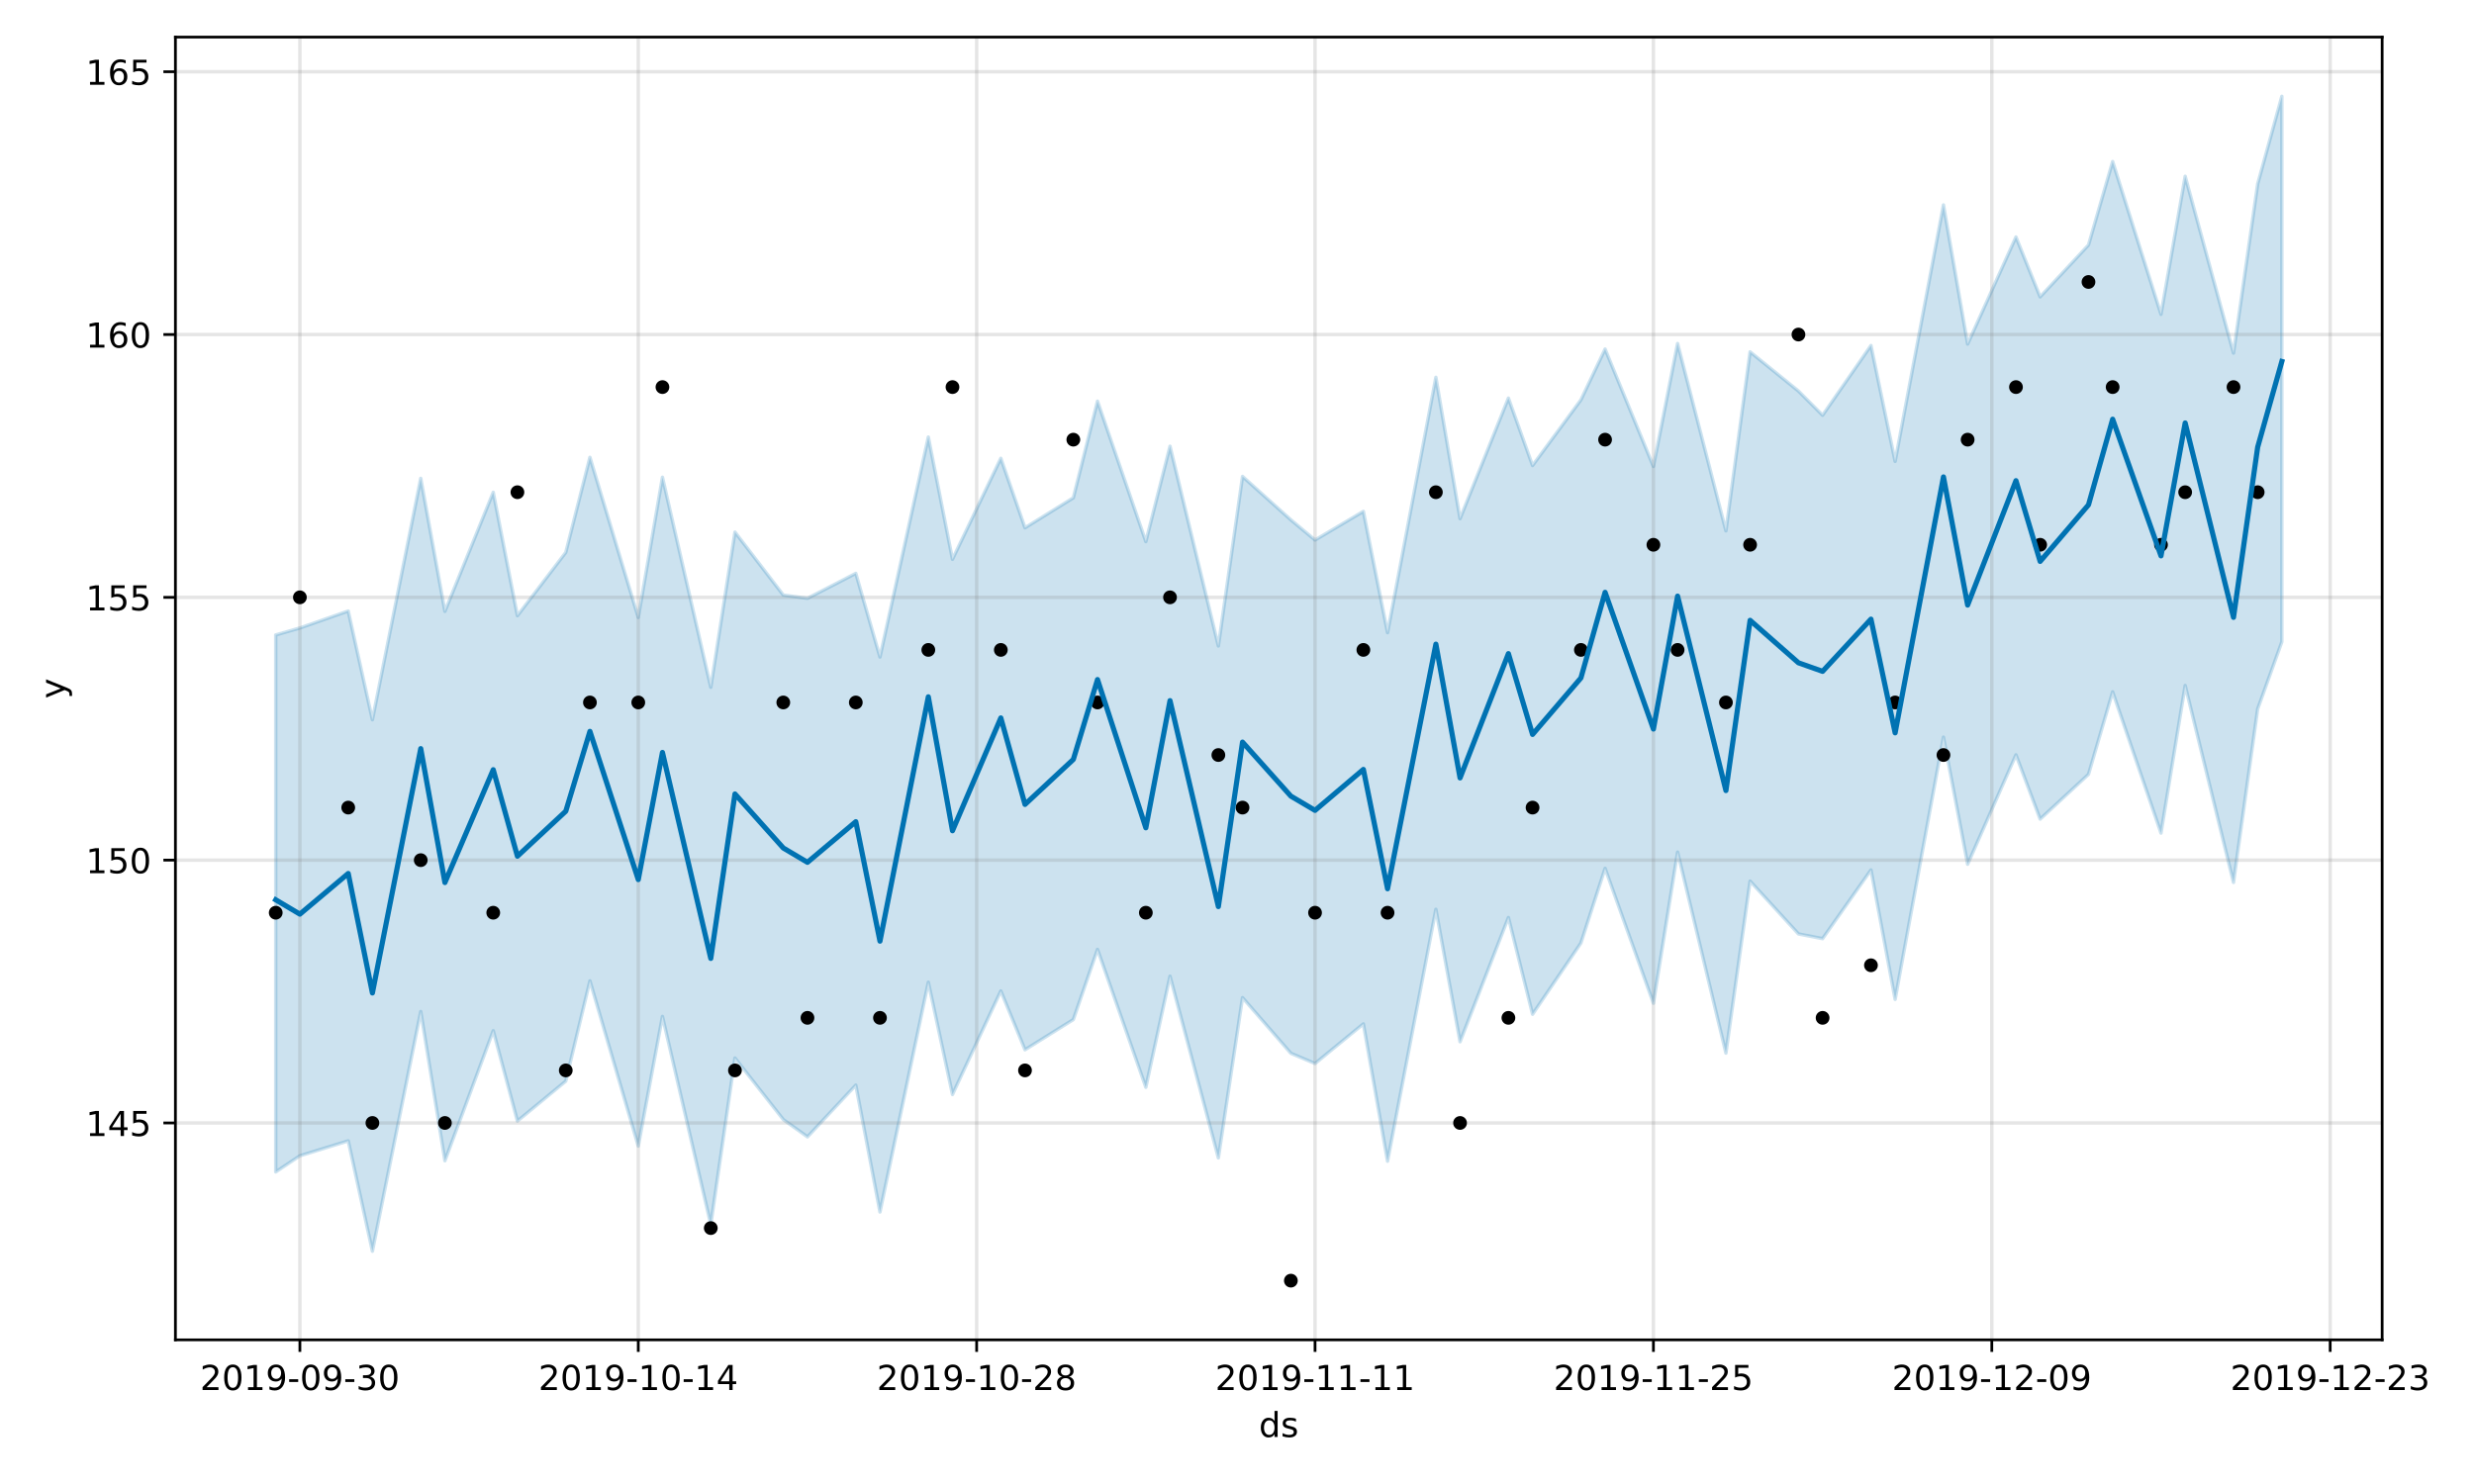 <?xml version="1.0" encoding="utf-8" standalone="no"?>
<!DOCTYPE svg PUBLIC "-//W3C//DTD SVG 1.1//EN"
  "http://www.w3.org/Graphics/SVG/1.1/DTD/svg11.dtd">
<!-- Created with matplotlib (https://matplotlib.org/) -->
<svg height="432pt" version="1.1" viewBox="0 0 720 432" width="720pt" xmlns="http://www.w3.org/2000/svg" xmlns:xlink="http://www.w3.org/1999/xlink">
 <defs>
  <style type="text/css">
*{stroke-linecap:butt;stroke-linejoin:round;}
  </style>
 </defs>
 <g id="figure_1">
  <g id="patch_1">
   <path d="M 0 432 
L 720 432 
L 720 0 
L 0 0 
z
" style="fill:#ffffff;"/>
  </g>
  <g id="axes_1">
   <g id="patch_2">
    <path d="M 51.05 390.04 
L 693.27 390.04 
L 693.27 10.8 
L 51.05 10.8 
z
" style="fill:#ffffff;"/>
   </g>
   <g id="PolyCollection_1">
    <defs>
     <path d="M 80.242 -247.164 
L 80.242 -90.852 
L 87.276 -95.541 
L 101.344 -99.884 
L 108.379 -67.766 
L 122.447 -137.54 
L 129.481 -94.093 
L 143.549 -131.959 
L 150.584 -105.66 
L 164.652 -117.27 
L 171.686 -146.473 
L 185.754 -98.367 
L 192.789 -136.116 
L 206.857 -75.531 
L 213.891 -124.005 
L 227.96 -106.087 
L 234.994 -101.054 
L 249.062 -116.114 
L 256.096 -79.174 
L 270.165 -146.072 
L 277.199 -113.382 
L 291.267 -143.527 
L 298.301 -126.408 
L 312.37 -135.193 
L 319.404 -155.619 
L 333.472 -115.483 
L 340.506 -147.824 
L 354.575 -94.926 
L 361.609 -141.585 
L 375.677 -125.379 
L 382.711 -122.405 
L 396.78 -133.944 
L 403.814 -93.969 
L 417.882 -167.294 
L 424.916 -128.731 
L 438.985 -164.907 
L 446.019 -136.746 
L 460.087 -157.48 
L 467.121 -179.225 
L 481.19 -139.957 
L 488.224 -183.937 
L 502.292 -125.431 
L 509.327 -175.503 
L 523.395 -160.124 
L 530.429 -158.757 
L 544.497 -178.75 
L 551.532 -141.077 
L 565.6 -217.414 
L 572.634 -180.415 
L 586.702 -212.255 
L 593.737 -193.553 
L 607.805 -206.584 
L 614.839 -230.592 
L 628.907 -189.486 
L 635.942 -232.452 
L 650.01 -175.117 
L 657.044 -225.621 
L 664.078 -245.161 
L 664.078 -403.962 
L 664.078 -403.962 
L 657.044 -378.454 
L 650.01 -329.22 
L 635.942 -380.688 
L 628.907 -340.501 
L 614.839 -384.979 
L 607.805 -360.682 
L 593.737 -345.582 
L 586.702 -363.013 
L 572.634 -331.843 
L 565.6 -372.343 
L 551.532 -297.683 
L 544.497 -331.416 
L 530.429 -311.121 
L 523.395 -318.163 
L 509.327 -329.573 
L 502.292 -277.467 
L 488.224 -332.004 
L 481.19 -296.206 
L 467.121 -330.39 
L 460.087 -315.593 
L 446.019 -296.485 
L 438.985 -316.108 
L 424.916 -281.015 
L 417.882 -322.162 
L 403.814 -247.83 
L 396.78 -283.136 
L 382.711 -274.8 
L 375.677 -280.671 
L 361.609 -293.303 
L 354.575 -243.948 
L 340.506 -302.098 
L 333.472 -274.333 
L 319.404 -315.207 
L 312.37 -287.089 
L 298.301 -278.362 
L 291.267 -298.591 
L 277.199 -269.182 
L 270.165 -304.771 
L 256.096 -240.729 
L 249.062 -265.094 
L 234.994 -257.825 
L 227.96 -258.774 
L 213.891 -277.107 
L 206.857 -231.932 
L 192.789 -293.074 
L 185.754 -252.237 
L 171.686 -298.877 
L 164.652 -271.191 
L 150.584 -252.766 
L 143.549 -288.69 
L 129.481 -254.03 
L 122.447 -292.756 
L 108.379 -222.479 
L 101.344 -254.132 
L 87.276 -249.197 
L 80.242 -247.164 
z
" id="m5b0df6a686" style="stroke:#0072b2;stroke-opacity:0.2;"/>
    </defs>
    <g clip-path="url(#p99f755f1d8)">
     <use style="fill:#0072b2;fill-opacity:0.2;stroke:#0072b2;stroke-opacity:0.2;" x="0" xlink:href="#m5b0df6a686" y="432"/>
    </g>
   </g>
   <g id="matplotlib.axis_1">
    <g id="xtick_1">
     <g id="line2d_1">
      <path clip-path="url(#p99f755f1d8)" d="M 87.276 390.04 
L 87.276 10.8 
" style="fill:none;stroke:#808080;stroke-linecap:square;stroke-opacity:0.2;"/>
     </g>
     <g id="line2d_2">
      <defs>
       <path d="M 0 0 
L 0 3.5 
" id="m0159e8aa2d" style="stroke:#000000;stroke-width:0.8;"/>
      </defs>
      <g>
       <use style="stroke:#000000;stroke-width:0.8;" x="87.276" xlink:href="#m0159e8aa2d" y="390.04"/>
      </g>
     </g>
     <g id="text_1">
      <!-- 2019-09-30 -->
      <defs>
       <path d="M 19.188 8.297 
L 53.609 8.297 
L 53.609 0 
L 7.328 0 
L 7.328 8.297 
Q 12.938 14.109 22.625 23.891 
Q 32.328 33.688 34.812 36.531 
Q 39.547 41.844 41.422 45.531 
Q 43.312 49.219 43.312 52.781 
Q 43.312 58.594 39.234 62.25 
Q 35.156 65.922 28.609 65.922 
Q 23.969 65.922 18.812 64.312 
Q 13.672 62.703 7.812 59.422 
L 7.812 69.391 
Q 13.766 71.781 18.938 73 
Q 24.125 74.219 28.422 74.219 
Q 39.75 74.219 46.484 68.547 
Q 53.219 62.891 53.219 53.422 
Q 53.219 48.922 51.531 44.891 
Q 49.859 40.875 45.406 35.406 
Q 44.188 33.984 37.641 27.219 
Q 31.109 20.453 19.188 8.297 
z
" id="DejaVuSans-50"/>
       <path d="M 31.781 66.406 
Q 24.172 66.406 20.328 58.906 
Q 16.5 51.422 16.5 36.375 
Q 16.5 21.391 20.328 13.891 
Q 24.172 6.391 31.781 6.391 
Q 39.453 6.391 43.281 13.891 
Q 47.125 21.391 47.125 36.375 
Q 47.125 51.422 43.281 58.906 
Q 39.453 66.406 31.781 66.406 
z
M 31.781 74.219 
Q 44.047 74.219 50.516 64.516 
Q 56.984 54.828 56.984 36.375 
Q 56.984 17.969 50.516 8.266 
Q 44.047 -1.422 31.781 -1.422 
Q 19.531 -1.422 13.062 8.266 
Q 6.594 17.969 6.594 36.375 
Q 6.594 54.828 13.062 64.516 
Q 19.531 74.219 31.781 74.219 
z
" id="DejaVuSans-48"/>
       <path d="M 12.406 8.297 
L 28.516 8.297 
L 28.516 63.922 
L 10.984 60.406 
L 10.984 69.391 
L 28.422 72.906 
L 38.281 72.906 
L 38.281 8.297 
L 54.391 8.297 
L 54.391 0 
L 12.406 0 
z
" id="DejaVuSans-49"/>
       <path d="M 10.984 1.516 
L 10.984 10.5 
Q 14.703 8.734 18.5 7.812 
Q 22.312 6.891 25.984 6.891 
Q 35.75 6.891 40.891 13.453 
Q 46.047 20.016 46.781 33.406 
Q 43.953 29.203 39.594 26.953 
Q 35.25 24.703 29.984 24.703 
Q 19.047 24.703 12.672 31.312 
Q 6.297 37.938 6.297 49.422 
Q 6.297 60.641 12.938 67.422 
Q 19.578 74.219 30.609 74.219 
Q 43.266 74.219 49.922 64.516 
Q 56.594 54.828 56.594 36.375 
Q 56.594 19.141 48.406 8.859 
Q 40.234 -1.422 26.422 -1.422 
Q 22.703 -1.422 18.891 -0.688 
Q 15.094 0.047 10.984 1.516 
z
M 30.609 32.422 
Q 37.25 32.422 41.125 36.953 
Q 45.016 41.5 45.016 49.422 
Q 45.016 57.281 41.125 61.844 
Q 37.25 66.406 30.609 66.406 
Q 23.969 66.406 20.094 61.844 
Q 16.219 57.281 16.219 49.422 
Q 16.219 41.5 20.094 36.953 
Q 23.969 32.422 30.609 32.422 
z
" id="DejaVuSans-57"/>
       <path d="M 4.891 31.391 
L 31.203 31.391 
L 31.203 23.391 
L 4.891 23.391 
z
" id="DejaVuSans-45"/>
       <path d="M 40.578 39.312 
Q 47.656 37.797 51.625 33 
Q 55.609 28.219 55.609 21.188 
Q 55.609 10.406 48.188 4.484 
Q 40.766 -1.422 27.094 -1.422 
Q 22.516 -1.422 17.656 -0.516 
Q 12.797 0.391 7.625 2.203 
L 7.625 11.719 
Q 11.719 9.328 16.594 8.109 
Q 21.484 6.891 26.812 6.891 
Q 36.078 6.891 40.938 10.547 
Q 45.797 14.203 45.797 21.188 
Q 45.797 27.641 41.281 31.266 
Q 36.766 34.906 28.719 34.906 
L 20.219 34.906 
L 20.219 43.016 
L 29.109 43.016 
Q 36.375 43.016 40.234 45.922 
Q 44.094 48.828 44.094 54.297 
Q 44.094 59.906 40.109 62.906 
Q 36.141 65.922 28.719 65.922 
Q 24.656 65.922 20.016 65.031 
Q 15.375 64.156 9.812 62.312 
L 9.812 71.094 
Q 15.438 72.656 20.344 73.438 
Q 25.25 74.219 29.594 74.219 
Q 40.828 74.219 47.359 69.109 
Q 53.906 64.016 53.906 55.328 
Q 53.906 49.266 50.438 45.094 
Q 46.969 40.922 40.578 39.312 
z
" id="DejaVuSans-51"/>
      </defs>
      <g transform="translate(58.218 404.638)scale(0.1 -0.1)">
       <use xlink:href="#DejaVuSans-50"/>
       <use x="63.623" xlink:href="#DejaVuSans-48"/>
       <use x="127.246" xlink:href="#DejaVuSans-49"/>
       <use x="190.869" xlink:href="#DejaVuSans-57"/>
       <use x="254.492" xlink:href="#DejaVuSans-45"/>
       <use x="290.576" xlink:href="#DejaVuSans-48"/>
       <use x="354.199" xlink:href="#DejaVuSans-57"/>
       <use x="417.822" xlink:href="#DejaVuSans-45"/>
       <use x="453.906" xlink:href="#DejaVuSans-51"/>
       <use x="517.529" xlink:href="#DejaVuSans-48"/>
      </g>
     </g>
    </g>
    <g id="xtick_2">
     <g id="line2d_3">
      <path clip-path="url(#p99f755f1d8)" d="M 185.754 390.04 
L 185.754 10.8 
" style="fill:none;stroke:#808080;stroke-linecap:square;stroke-opacity:0.2;"/>
     </g>
     <g id="line2d_4">
      <g>
       <use style="stroke:#000000;stroke-width:0.8;" x="185.754" xlink:href="#m0159e8aa2d" y="390.04"/>
      </g>
     </g>
     <g id="text_2">
      <!-- 2019-10-14 -->
      <defs>
       <path d="M 37.797 64.312 
L 12.891 25.391 
L 37.797 25.391 
z
M 35.203 72.906 
L 47.609 72.906 
L 47.609 25.391 
L 58.016 25.391 
L 58.016 17.188 
L 47.609 17.188 
L 47.609 0 
L 37.797 0 
L 37.797 17.188 
L 4.891 17.188 
L 4.891 26.703 
z
" id="DejaVuSans-52"/>
      </defs>
      <g transform="translate(156.697 404.638)scale(0.1 -0.1)">
       <use xlink:href="#DejaVuSans-50"/>
       <use x="63.623" xlink:href="#DejaVuSans-48"/>
       <use x="127.246" xlink:href="#DejaVuSans-49"/>
       <use x="190.869" xlink:href="#DejaVuSans-57"/>
       <use x="254.492" xlink:href="#DejaVuSans-45"/>
       <use x="290.576" xlink:href="#DejaVuSans-49"/>
       <use x="354.199" xlink:href="#DejaVuSans-48"/>
       <use x="417.822" xlink:href="#DejaVuSans-45"/>
       <use x="453.906" xlink:href="#DejaVuSans-49"/>
       <use x="517.529" xlink:href="#DejaVuSans-52"/>
      </g>
     </g>
    </g>
    <g id="xtick_3">
     <g id="line2d_5">
      <path clip-path="url(#p99f755f1d8)" d="M 284.233 390.04 
L 284.233 10.8 
" style="fill:none;stroke:#808080;stroke-linecap:square;stroke-opacity:0.2;"/>
     </g>
     <g id="line2d_6">
      <g>
       <use style="stroke:#000000;stroke-width:0.8;" x="284.233" xlink:href="#m0159e8aa2d" y="390.04"/>
      </g>
     </g>
     <g id="text_3">
      <!-- 2019-10-28 -->
      <defs>
       <path d="M 31.781 34.625 
Q 24.75 34.625 20.719 30.859 
Q 16.703 27.094 16.703 20.516 
Q 16.703 13.922 20.719 10.156 
Q 24.75 6.391 31.781 6.391 
Q 38.812 6.391 42.859 10.172 
Q 46.922 13.969 46.922 20.516 
Q 46.922 27.094 42.891 30.859 
Q 38.875 34.625 31.781 34.625 
z
M 21.922 38.812 
Q 15.578 40.375 12.031 44.719 
Q 8.5 49.078 8.5 55.328 
Q 8.5 64.062 14.719 69.141 
Q 20.953 74.219 31.781 74.219 
Q 42.672 74.219 48.875 69.141 
Q 55.078 64.062 55.078 55.328 
Q 55.078 49.078 51.531 44.719 
Q 48 40.375 41.703 38.812 
Q 48.828 37.156 52.797 32.312 
Q 56.781 27.484 56.781 20.516 
Q 56.781 9.906 50.312 4.234 
Q 43.844 -1.422 31.781 -1.422 
Q 19.734 -1.422 13.25 4.234 
Q 6.781 9.906 6.781 20.516 
Q 6.781 27.484 10.781 32.312 
Q 14.797 37.156 21.922 38.812 
z
M 18.312 54.391 
Q 18.312 48.734 21.844 45.562 
Q 25.391 42.391 31.781 42.391 
Q 38.141 42.391 41.719 45.562 
Q 45.312 48.734 45.312 54.391 
Q 45.312 60.062 41.719 63.234 
Q 38.141 66.406 31.781 66.406 
Q 25.391 66.406 21.844 63.234 
Q 18.312 60.062 18.312 54.391 
z
" id="DejaVuSans-56"/>
      </defs>
      <g transform="translate(255.175 404.638)scale(0.1 -0.1)">
       <use xlink:href="#DejaVuSans-50"/>
       <use x="63.623" xlink:href="#DejaVuSans-48"/>
       <use x="127.246" xlink:href="#DejaVuSans-49"/>
       <use x="190.869" xlink:href="#DejaVuSans-57"/>
       <use x="254.492" xlink:href="#DejaVuSans-45"/>
       <use x="290.576" xlink:href="#DejaVuSans-49"/>
       <use x="354.199" xlink:href="#DejaVuSans-48"/>
       <use x="417.822" xlink:href="#DejaVuSans-45"/>
       <use x="453.906" xlink:href="#DejaVuSans-50"/>
       <use x="517.529" xlink:href="#DejaVuSans-56"/>
      </g>
     </g>
    </g>
    <g id="xtick_4">
     <g id="line2d_7">
      <path clip-path="url(#p99f755f1d8)" d="M 382.711 390.04 
L 382.711 10.8 
" style="fill:none;stroke:#808080;stroke-linecap:square;stroke-opacity:0.2;"/>
     </g>
     <g id="line2d_8">
      <g>
       <use style="stroke:#000000;stroke-width:0.8;" x="382.711" xlink:href="#m0159e8aa2d" y="390.04"/>
      </g>
     </g>
     <g id="text_4">
      <!-- 2019-11-11 -->
      <g transform="translate(353.654 404.638)scale(0.1 -0.1)">
       <use xlink:href="#DejaVuSans-50"/>
       <use x="63.623" xlink:href="#DejaVuSans-48"/>
       <use x="127.246" xlink:href="#DejaVuSans-49"/>
       <use x="190.869" xlink:href="#DejaVuSans-57"/>
       <use x="254.492" xlink:href="#DejaVuSans-45"/>
       <use x="290.576" xlink:href="#DejaVuSans-49"/>
       <use x="354.199" xlink:href="#DejaVuSans-49"/>
       <use x="417.822" xlink:href="#DejaVuSans-45"/>
       <use x="453.906" xlink:href="#DejaVuSans-49"/>
       <use x="517.529" xlink:href="#DejaVuSans-49"/>
      </g>
     </g>
    </g>
    <g id="xtick_5">
     <g id="line2d_9">
      <path clip-path="url(#p99f755f1d8)" d="M 481.19 390.04 
L 481.19 10.8 
" style="fill:none;stroke:#808080;stroke-linecap:square;stroke-opacity:0.2;"/>
     </g>
     <g id="line2d_10">
      <g>
       <use style="stroke:#000000;stroke-width:0.8;" x="481.19" xlink:href="#m0159e8aa2d" y="390.04"/>
      </g>
     </g>
     <g id="text_5">
      <!-- 2019-11-25 -->
      <defs>
       <path d="M 10.797 72.906 
L 49.516 72.906 
L 49.516 64.594 
L 19.828 64.594 
L 19.828 46.734 
Q 21.969 47.469 24.109 47.828 
Q 26.266 48.188 28.422 48.188 
Q 40.625 48.188 47.75 41.5 
Q 54.891 34.812 54.891 23.391 
Q 54.891 11.625 47.562 5.094 
Q 40.234 -1.422 26.906 -1.422 
Q 22.312 -1.422 17.547 -0.641 
Q 12.797 0.141 7.719 1.703 
L 7.719 11.625 
Q 12.109 9.234 16.797 8.062 
Q 21.484 6.891 26.703 6.891 
Q 35.156 6.891 40.078 11.328 
Q 45.016 15.766 45.016 23.391 
Q 45.016 31 40.078 35.438 
Q 35.156 39.891 26.703 39.891 
Q 22.75 39.891 18.812 39.016 
Q 14.891 38.141 10.797 36.281 
z
" id="DejaVuSans-53"/>
      </defs>
      <g transform="translate(452.132 404.638)scale(0.1 -0.1)">
       <use xlink:href="#DejaVuSans-50"/>
       <use x="63.623" xlink:href="#DejaVuSans-48"/>
       <use x="127.246" xlink:href="#DejaVuSans-49"/>
       <use x="190.869" xlink:href="#DejaVuSans-57"/>
       <use x="254.492" xlink:href="#DejaVuSans-45"/>
       <use x="290.576" xlink:href="#DejaVuSans-49"/>
       <use x="354.199" xlink:href="#DejaVuSans-49"/>
       <use x="417.822" xlink:href="#DejaVuSans-45"/>
       <use x="453.906" xlink:href="#DejaVuSans-50"/>
       <use x="517.529" xlink:href="#DejaVuSans-53"/>
      </g>
     </g>
    </g>
    <g id="xtick_6">
     <g id="line2d_11">
      <path clip-path="url(#p99f755f1d8)" d="M 579.668 390.04 
L 579.668 10.8 
" style="fill:none;stroke:#808080;stroke-linecap:square;stroke-opacity:0.2;"/>
     </g>
     <g id="line2d_12">
      <g>
       <use style="stroke:#000000;stroke-width:0.8;" x="579.668" xlink:href="#m0159e8aa2d" y="390.04"/>
      </g>
     </g>
     <g id="text_6">
      <!-- 2019-12-09 -->
      <g transform="translate(550.61 404.638)scale(0.1 -0.1)">
       <use xlink:href="#DejaVuSans-50"/>
       <use x="63.623" xlink:href="#DejaVuSans-48"/>
       <use x="127.246" xlink:href="#DejaVuSans-49"/>
       <use x="190.869" xlink:href="#DejaVuSans-57"/>
       <use x="254.492" xlink:href="#DejaVuSans-45"/>
       <use x="290.576" xlink:href="#DejaVuSans-49"/>
       <use x="354.199" xlink:href="#DejaVuSans-50"/>
       <use x="417.822" xlink:href="#DejaVuSans-45"/>
       <use x="453.906" xlink:href="#DejaVuSans-48"/>
       <use x="517.529" xlink:href="#DejaVuSans-57"/>
      </g>
     </g>
    </g>
    <g id="xtick_7">
     <g id="line2d_13">
      <path clip-path="url(#p99f755f1d8)" d="M 678.147 390.04 
L 678.147 10.8 
" style="fill:none;stroke:#808080;stroke-linecap:square;stroke-opacity:0.2;"/>
     </g>
     <g id="line2d_14">
      <g>
       <use style="stroke:#000000;stroke-width:0.8;" x="678.147" xlink:href="#m0159e8aa2d" y="390.04"/>
      </g>
     </g>
     <g id="text_7">
      <!-- 2019-12-23 -->
      <g transform="translate(649.089 404.638)scale(0.1 -0.1)">
       <use xlink:href="#DejaVuSans-50"/>
       <use x="63.623" xlink:href="#DejaVuSans-48"/>
       <use x="127.246" xlink:href="#DejaVuSans-49"/>
       <use x="190.869" xlink:href="#DejaVuSans-57"/>
       <use x="254.492" xlink:href="#DejaVuSans-45"/>
       <use x="290.576" xlink:href="#DejaVuSans-49"/>
       <use x="354.199" xlink:href="#DejaVuSans-50"/>
       <use x="417.822" xlink:href="#DejaVuSans-45"/>
       <use x="453.906" xlink:href="#DejaVuSans-50"/>
       <use x="517.529" xlink:href="#DejaVuSans-51"/>
      </g>
     </g>
    </g>
    <g id="text_8">
     <!-- ds -->
     <defs>
      <path d="M 45.406 46.391 
L 45.406 75.984 
L 54.391 75.984 
L 54.391 0 
L 45.406 0 
L 45.406 8.203 
Q 42.578 3.328 38.25 0.953 
Q 33.938 -1.422 27.875 -1.422 
Q 17.969 -1.422 11.734 6.484 
Q 5.516 14.406 5.516 27.297 
Q 5.516 40.188 11.734 48.094 
Q 17.969 56 27.875 56 
Q 33.938 56 38.25 53.625 
Q 42.578 51.266 45.406 46.391 
z
M 14.797 27.297 
Q 14.797 17.391 18.875 11.75 
Q 22.953 6.109 30.078 6.109 
Q 37.203 6.109 41.297 11.75 
Q 45.406 17.391 45.406 27.297 
Q 45.406 37.203 41.297 42.844 
Q 37.203 48.484 30.078 48.484 
Q 22.953 48.484 18.875 42.844 
Q 14.797 37.203 14.797 27.297 
z
" id="DejaVuSans-100"/>
      <path d="M 44.281 53.078 
L 44.281 44.578 
Q 40.484 46.531 36.375 47.5 
Q 32.281 48.484 27.875 48.484 
Q 21.188 48.484 17.844 46.438 
Q 14.5 44.391 14.5 40.281 
Q 14.5 37.156 16.891 35.375 
Q 19.281 33.594 26.516 31.984 
L 29.594 31.297 
Q 39.156 29.25 43.188 25.516 
Q 47.219 21.781 47.219 15.094 
Q 47.219 7.469 41.188 3.016 
Q 35.156 -1.422 24.609 -1.422 
Q 20.219 -1.422 15.453 -0.562 
Q 10.688 0.297 5.422 2 
L 5.422 11.281 
Q 10.406 8.688 15.234 7.391 
Q 20.062 6.109 24.812 6.109 
Q 31.156 6.109 34.562 8.281 
Q 37.984 10.453 37.984 14.406 
Q 37.984 18.062 35.516 20.016 
Q 33.062 21.969 24.703 23.781 
L 21.578 24.516 
Q 13.234 26.266 9.516 29.906 
Q 5.812 33.547 5.812 39.891 
Q 5.812 47.609 11.281 51.797 
Q 16.75 56 26.812 56 
Q 31.781 56 36.172 55.266 
Q 40.578 54.547 44.281 53.078 
z
" id="DejaVuSans-115"/>
     </defs>
     <g transform="translate(366.381 418.317)scale(0.1 -0.1)">
      <use xlink:href="#DejaVuSans-100"/>
      <use x="63.477" xlink:href="#DejaVuSans-115"/>
     </g>
    </g>
   </g>
   <g id="matplotlib.axis_2">
    <g id="ytick_1">
     <g id="line2d_15">
      <path clip-path="url(#p99f755f1d8)" d="M 51.05 326.899 
L 693.27 326.899 
" style="fill:none;stroke:#808080;stroke-linecap:square;stroke-opacity:0.2;"/>
     </g>
     <g id="line2d_16">
      <defs>
       <path d="M 0 0 
L -3.5 0 
" id="m0337e0f333" style="stroke:#000000;stroke-width:0.8;"/>
      </defs>
      <g>
       <use style="stroke:#000000;stroke-width:0.8;" x="51.05" xlink:href="#m0337e0f333" y="326.899"/>
      </g>
     </g>
     <g id="text_9">
      <!-- 145 -->
      <g transform="translate(24.962 330.698)scale(0.1 -0.1)">
       <use xlink:href="#DejaVuSans-49"/>
       <use x="63.623" xlink:href="#DejaVuSans-52"/>
       <use x="127.246" xlink:href="#DejaVuSans-53"/>
      </g>
     </g>
    </g>
    <g id="ytick_2">
     <g id="line2d_17">
      <path clip-path="url(#p99f755f1d8)" d="M 51.05 250.394 
L 693.27 250.394 
" style="fill:none;stroke:#808080;stroke-linecap:square;stroke-opacity:0.2;"/>
     </g>
     <g id="line2d_18">
      <g>
       <use style="stroke:#000000;stroke-width:0.8;" x="51.05" xlink:href="#m0337e0f333" y="250.394"/>
      </g>
     </g>
     <g id="text_10">
      <!-- 150 -->
      <g transform="translate(24.962 254.193)scale(0.1 -0.1)">
       <use xlink:href="#DejaVuSans-49"/>
       <use x="63.623" xlink:href="#DejaVuSans-53"/>
       <use x="127.246" xlink:href="#DejaVuSans-48"/>
      </g>
     </g>
    </g>
    <g id="ytick_3">
     <g id="line2d_19">
      <path clip-path="url(#p99f755f1d8)" d="M 51.05 173.889 
L 693.27 173.889 
" style="fill:none;stroke:#808080;stroke-linecap:square;stroke-opacity:0.2;"/>
     </g>
     <g id="line2d_20">
      <g>
       <use style="stroke:#000000;stroke-width:0.8;" x="51.05" xlink:href="#m0337e0f333" y="173.889"/>
      </g>
     </g>
     <g id="text_11">
      <!-- 155 -->
      <g transform="translate(24.962 177.688)scale(0.1 -0.1)">
       <use xlink:href="#DejaVuSans-49"/>
       <use x="63.623" xlink:href="#DejaVuSans-53"/>
       <use x="127.246" xlink:href="#DejaVuSans-53"/>
      </g>
     </g>
    </g>
    <g id="ytick_4">
     <g id="line2d_21">
      <path clip-path="url(#p99f755f1d8)" d="M 51.05 97.384 
L 693.27 97.384 
" style="fill:none;stroke:#808080;stroke-linecap:square;stroke-opacity:0.2;"/>
     </g>
     <g id="line2d_22">
      <g>
       <use style="stroke:#000000;stroke-width:0.8;" x="51.05" xlink:href="#m0337e0f333" y="97.384"/>
      </g>
     </g>
     <g id="text_12">
      <!-- 160 -->
      <defs>
       <path d="M 33.016 40.375 
Q 26.375 40.375 22.484 35.828 
Q 18.609 31.297 18.609 23.391 
Q 18.609 15.531 22.484 10.953 
Q 26.375 6.391 33.016 6.391 
Q 39.656 6.391 43.531 10.953 
Q 47.406 15.531 47.406 23.391 
Q 47.406 31.297 43.531 35.828 
Q 39.656 40.375 33.016 40.375 
z
M 52.594 71.297 
L 52.594 62.312 
Q 48.875 64.062 45.094 64.984 
Q 41.312 65.922 37.594 65.922 
Q 27.828 65.922 22.672 59.328 
Q 17.531 52.734 16.797 39.406 
Q 19.672 43.656 24.016 45.922 
Q 28.375 48.188 33.594 48.188 
Q 44.578 48.188 50.953 41.516 
Q 57.328 34.859 57.328 23.391 
Q 57.328 12.156 50.688 5.359 
Q 44.047 -1.422 33.016 -1.422 
Q 20.359 -1.422 13.672 8.266 
Q 6.984 17.969 6.984 36.375 
Q 6.984 53.656 15.188 63.938 
Q 23.391 74.219 37.203 74.219 
Q 40.922 74.219 44.703 73.484 
Q 48.484 72.75 52.594 71.297 
z
" id="DejaVuSans-54"/>
      </defs>
      <g transform="translate(24.962 101.184)scale(0.1 -0.1)">
       <use xlink:href="#DejaVuSans-49"/>
       <use x="63.623" xlink:href="#DejaVuSans-54"/>
       <use x="127.246" xlink:href="#DejaVuSans-48"/>
      </g>
     </g>
    </g>
    <g id="ytick_5">
     <g id="line2d_23">
      <path clip-path="url(#p99f755f1d8)" d="M 51.05 20.88 
L 693.27 20.88 
" style="fill:none;stroke:#808080;stroke-linecap:square;stroke-opacity:0.2;"/>
     </g>
     <g id="line2d_24">
      <g>
       <use style="stroke:#000000;stroke-width:0.8;" x="51.05" xlink:href="#m0337e0f333" y="20.88"/>
      </g>
     </g>
     <g id="text_13">
      <!-- 165 -->
      <g transform="translate(24.962 24.679)scale(0.1 -0.1)">
       <use xlink:href="#DejaVuSans-49"/>
       <use x="63.623" xlink:href="#DejaVuSans-54"/>
       <use x="127.246" xlink:href="#DejaVuSans-53"/>
      </g>
     </g>
    </g>
    <g id="text_14">
     <!-- y -->
     <defs>
      <path d="M 32.172 -5.078 
Q 28.375 -14.844 24.75 -17.812 
Q 21.141 -20.797 15.094 -20.797 
L 7.906 -20.797 
L 7.906 -13.281 
L 13.188 -13.281 
Q 16.891 -13.281 18.938 -11.516 
Q 21 -9.766 23.484 -3.219 
L 25.094 0.875 
L 2.984 54.688 
L 12.5 54.688 
L 29.594 11.922 
L 46.688 54.688 
L 56.203 54.688 
z
" id="DejaVuSans-121"/>
     </defs>
     <g transform="translate(18.883 203.379)rotate(-90)scale(0.1 -0.1)">
      <use xlink:href="#DejaVuSans-121"/>
     </g>
    </g>
   </g>
   <g id="line2d_25">
    <defs>
     <path d="M 0 1.5 
C 0.398 1.5 0.779 1.342 1.061 1.061 
C 1.342 0.779 1.5 0.398 1.5 0 
C 1.5 -0.398 1.342 -0.779 1.061 -1.061 
C 0.779 -1.342 0.398 -1.5 0 -1.5 
C -0.398 -1.5 -0.779 -1.342 -1.061 -1.061 
C -1.342 -0.779 -1.5 -0.398 -1.5 0 
C -1.5 0.398 -1.342 0.779 -1.061 1.061 
C -0.779 1.342 -0.398 1.5 0 1.5 
z
" id="m4bf410ebb5" style="stroke:#000000;"/>
    </defs>
    <g clip-path="url(#p99f755f1d8)">
     <use style="stroke:#000000;" x="80.242" xlink:href="#m4bf410ebb5" y="265.695"/>
     <use style="stroke:#000000;" x="87.276" xlink:href="#m4bf410ebb5" y="173.889"/>
     <use style="stroke:#000000;" x="101.344" xlink:href="#m4bf410ebb5" y="235.093"/>
     <use style="stroke:#000000;" x="108.379" xlink:href="#m4bf410ebb5" y="326.899"/>
     <use style="stroke:#000000;" x="122.447" xlink:href="#m4bf410ebb5" y="250.394"/>
     <use style="stroke:#000000;" x="129.481" xlink:href="#m4bf410ebb5" y="326.899"/>
     <use style="stroke:#000000;" x="143.549" xlink:href="#m4bf410ebb5" y="265.695"/>
     <use style="stroke:#000000;" x="150.584" xlink:href="#m4bf410ebb5" y="143.287"/>
     <use style="stroke:#000000;" x="164.652" xlink:href="#m4bf410ebb5" y="311.598"/>
     <use style="stroke:#000000;" x="171.686" xlink:href="#m4bf410ebb5" y="204.491"/>
     <use style="stroke:#000000;" x="185.754" xlink:href="#m4bf410ebb5" y="204.491"/>
     <use style="stroke:#000000;" x="192.789" xlink:href="#m4bf410ebb5" y="112.685"/>
     <use style="stroke:#000000;" x="206.857" xlink:href="#m4bf410ebb5" y="357.501"/>
     <use style="stroke:#000000;" x="213.891" xlink:href="#m4bf410ebb5" y="311.598"/>
     <use style="stroke:#000000;" x="227.96" xlink:href="#m4bf410ebb5" y="204.491"/>
     <use style="stroke:#000000;" x="234.994" xlink:href="#m4bf410ebb5" y="296.297"/>
     <use style="stroke:#000000;" x="249.062" xlink:href="#m4bf410ebb5" y="204.491"/>
     <use style="stroke:#000000;" x="256.096" xlink:href="#m4bf410ebb5" y="296.297"/>
     <use style="stroke:#000000;" x="270.165" xlink:href="#m4bf410ebb5" y="189.19"/>
     <use style="stroke:#000000;" x="277.199" xlink:href="#m4bf410ebb5" y="112.685"/>
     <use style="stroke:#000000;" x="291.267" xlink:href="#m4bf410ebb5" y="189.19"/>
     <use style="stroke:#000000;" x="298.301" xlink:href="#m4bf410ebb5" y="311.598"/>
     <use style="stroke:#000000;" x="312.37" xlink:href="#m4bf410ebb5" y="127.986"/>
     <use style="stroke:#000000;" x="319.404" xlink:href="#m4bf410ebb5" y="204.491"/>
     <use style="stroke:#000000;" x="333.472" xlink:href="#m4bf410ebb5" y="265.695"/>
     <use style="stroke:#000000;" x="340.506" xlink:href="#m4bf410ebb5" y="173.889"/>
     <use style="stroke:#000000;" x="354.575" xlink:href="#m4bf410ebb5" y="219.792"/>
     <use style="stroke:#000000;" x="361.609" xlink:href="#m4bf410ebb5" y="235.093"/>
     <use style="stroke:#000000;" x="375.677" xlink:href="#m4bf410ebb5" y="372.802"/>
     <use style="stroke:#000000;" x="382.711" xlink:href="#m4bf410ebb5" y="265.695"/>
     <use style="stroke:#000000;" x="396.78" xlink:href="#m4bf410ebb5" y="189.19"/>
     <use style="stroke:#000000;" x="403.814" xlink:href="#m4bf410ebb5" y="265.695"/>
     <use style="stroke:#000000;" x="417.882" xlink:href="#m4bf410ebb5" y="143.287"/>
     <use style="stroke:#000000;" x="424.916" xlink:href="#m4bf410ebb5" y="326.899"/>
     <use style="stroke:#000000;" x="438.985" xlink:href="#m4bf410ebb5" y="296.297"/>
     <use style="stroke:#000000;" x="446.019" xlink:href="#m4bf410ebb5" y="235.093"/>
     <use style="stroke:#000000;" x="460.087" xlink:href="#m4bf410ebb5" y="189.19"/>
     <use style="stroke:#000000;" x="467.121" xlink:href="#m4bf410ebb5" y="127.986"/>
     <use style="stroke:#000000;" x="481.19" xlink:href="#m4bf410ebb5" y="158.588"/>
     <use style="stroke:#000000;" x="488.224" xlink:href="#m4bf410ebb5" y="189.19"/>
     <use style="stroke:#000000;" x="502.292" xlink:href="#m4bf410ebb5" y="204.491"/>
     <use style="stroke:#000000;" x="509.327" xlink:href="#m4bf410ebb5" y="158.588"/>
     <use style="stroke:#000000;" x="523.395" xlink:href="#m4bf410ebb5" y="97.384"/>
     <use style="stroke:#000000;" x="530.429" xlink:href="#m4bf410ebb5" y="296.297"/>
     <use style="stroke:#000000;" x="544.497" xlink:href="#m4bf410ebb5" y="280.996"/>
     <use style="stroke:#000000;" x="551.532" xlink:href="#m4bf410ebb5" y="204.491"/>
     <use style="stroke:#000000;" x="565.6" xlink:href="#m4bf410ebb5" y="219.792"/>
     <use style="stroke:#000000;" x="572.634" xlink:href="#m4bf410ebb5" y="127.986"/>
     <use style="stroke:#000000;" x="586.702" xlink:href="#m4bf410ebb5" y="112.685"/>
     <use style="stroke:#000000;" x="593.737" xlink:href="#m4bf410ebb5" y="158.588"/>
     <use style="stroke:#000000;" x="607.805" xlink:href="#m4bf410ebb5" y="82.083"/>
     <use style="stroke:#000000;" x="614.839" xlink:href="#m4bf410ebb5" y="112.685"/>
     <use style="stroke:#000000;" x="628.907" xlink:href="#m4bf410ebb5" y="158.588"/>
     <use style="stroke:#000000;" x="635.942" xlink:href="#m4bf410ebb5" y="143.287"/>
     <use style="stroke:#000000;" x="650.01" xlink:href="#m4bf410ebb5" y="112.685"/>
     <use style="stroke:#000000;" x="657.044" xlink:href="#m4bf410ebb5" y="143.287"/>
    </g>
   </g>
   <g id="line2d_26">
    <path clip-path="url(#p99f755f1d8)" d="M 80.242 261.938 
L 87.276 266.106 
L 101.344 254.276 
L 108.379 289.052 
L 122.447 217.932 
L 129.481 256.911 
L 143.549 224.07 
L 150.584 249.249 
L 164.652 236.152 
L 171.686 212.905 
L 185.754 256.053 
L 192.789 219.044 
L 206.857 278.998 
L 213.891 231.125 
L 227.96 246.858 
L 234.994 251.026 
L 249.062 239.196 
L 256.096 273.972 
L 270.165 202.852 
L 277.199 241.831 
L 291.267 208.991 
L 298.301 234.17 
L 312.37 221.072 
L 319.404 197.825 
L 333.472 240.973 
L 340.506 203.96 
L 354.575 263.908 
L 361.609 216.031 
L 375.677 231.757 
L 382.711 235.903 
L 396.78 223.989 
L 403.814 258.723 
L 417.882 187.519 
L 424.916 226.456 
L 438.985 190.28 
L 446.019 213.79 
L 460.087 197.356 
L 467.121 172.432 
L 481.19 212.225 
L 488.224 173.537 
L 502.292 230.133 
L 509.327 180.58 
L 523.395 192.946 
L 530.429 195.432 
L 544.497 180.236 
L 551.532 213.328 
L 565.6 138.842 
L 572.634 176.139 
L 586.702 139.932 
L 593.737 163.428 
L 607.805 146.964 
L 614.839 122.034 
L 628.907 161.816 
L 635.942 123.124 
L 650.01 179.712 
L 657.044 130.156 
L 664.078 105.226 
" style="fill:none;stroke:#0072b2;stroke-linecap:square;stroke-width:1.5;"/>
   </g>
   <g id="patch_3">
    <path d="M 51.05 390.04 
L 51.05 10.8 
" style="fill:none;stroke:#000000;stroke-linecap:square;stroke-linejoin:miter;stroke-width:0.8;"/>
   </g>
   <g id="patch_4">
    <path d="M 693.27 390.04 
L 693.27 10.8 
" style="fill:none;stroke:#000000;stroke-linecap:square;stroke-linejoin:miter;stroke-width:0.8;"/>
   </g>
   <g id="patch_5">
    <path d="M 51.05 390.04 
L 693.27 390.04 
" style="fill:none;stroke:#000000;stroke-linecap:square;stroke-linejoin:miter;stroke-width:0.8;"/>
   </g>
   <g id="patch_6">
    <path d="M 51.05 10.8 
L 693.27 10.8 
" style="fill:none;stroke:#000000;stroke-linecap:square;stroke-linejoin:miter;stroke-width:0.8;"/>
   </g>
  </g>
 </g>
 <defs>
  <clipPath id="p99f755f1d8">
   <rect height="379.24" width="642.22" x="51.05" y="10.8"/>
  </clipPath>
 </defs>
</svg>
